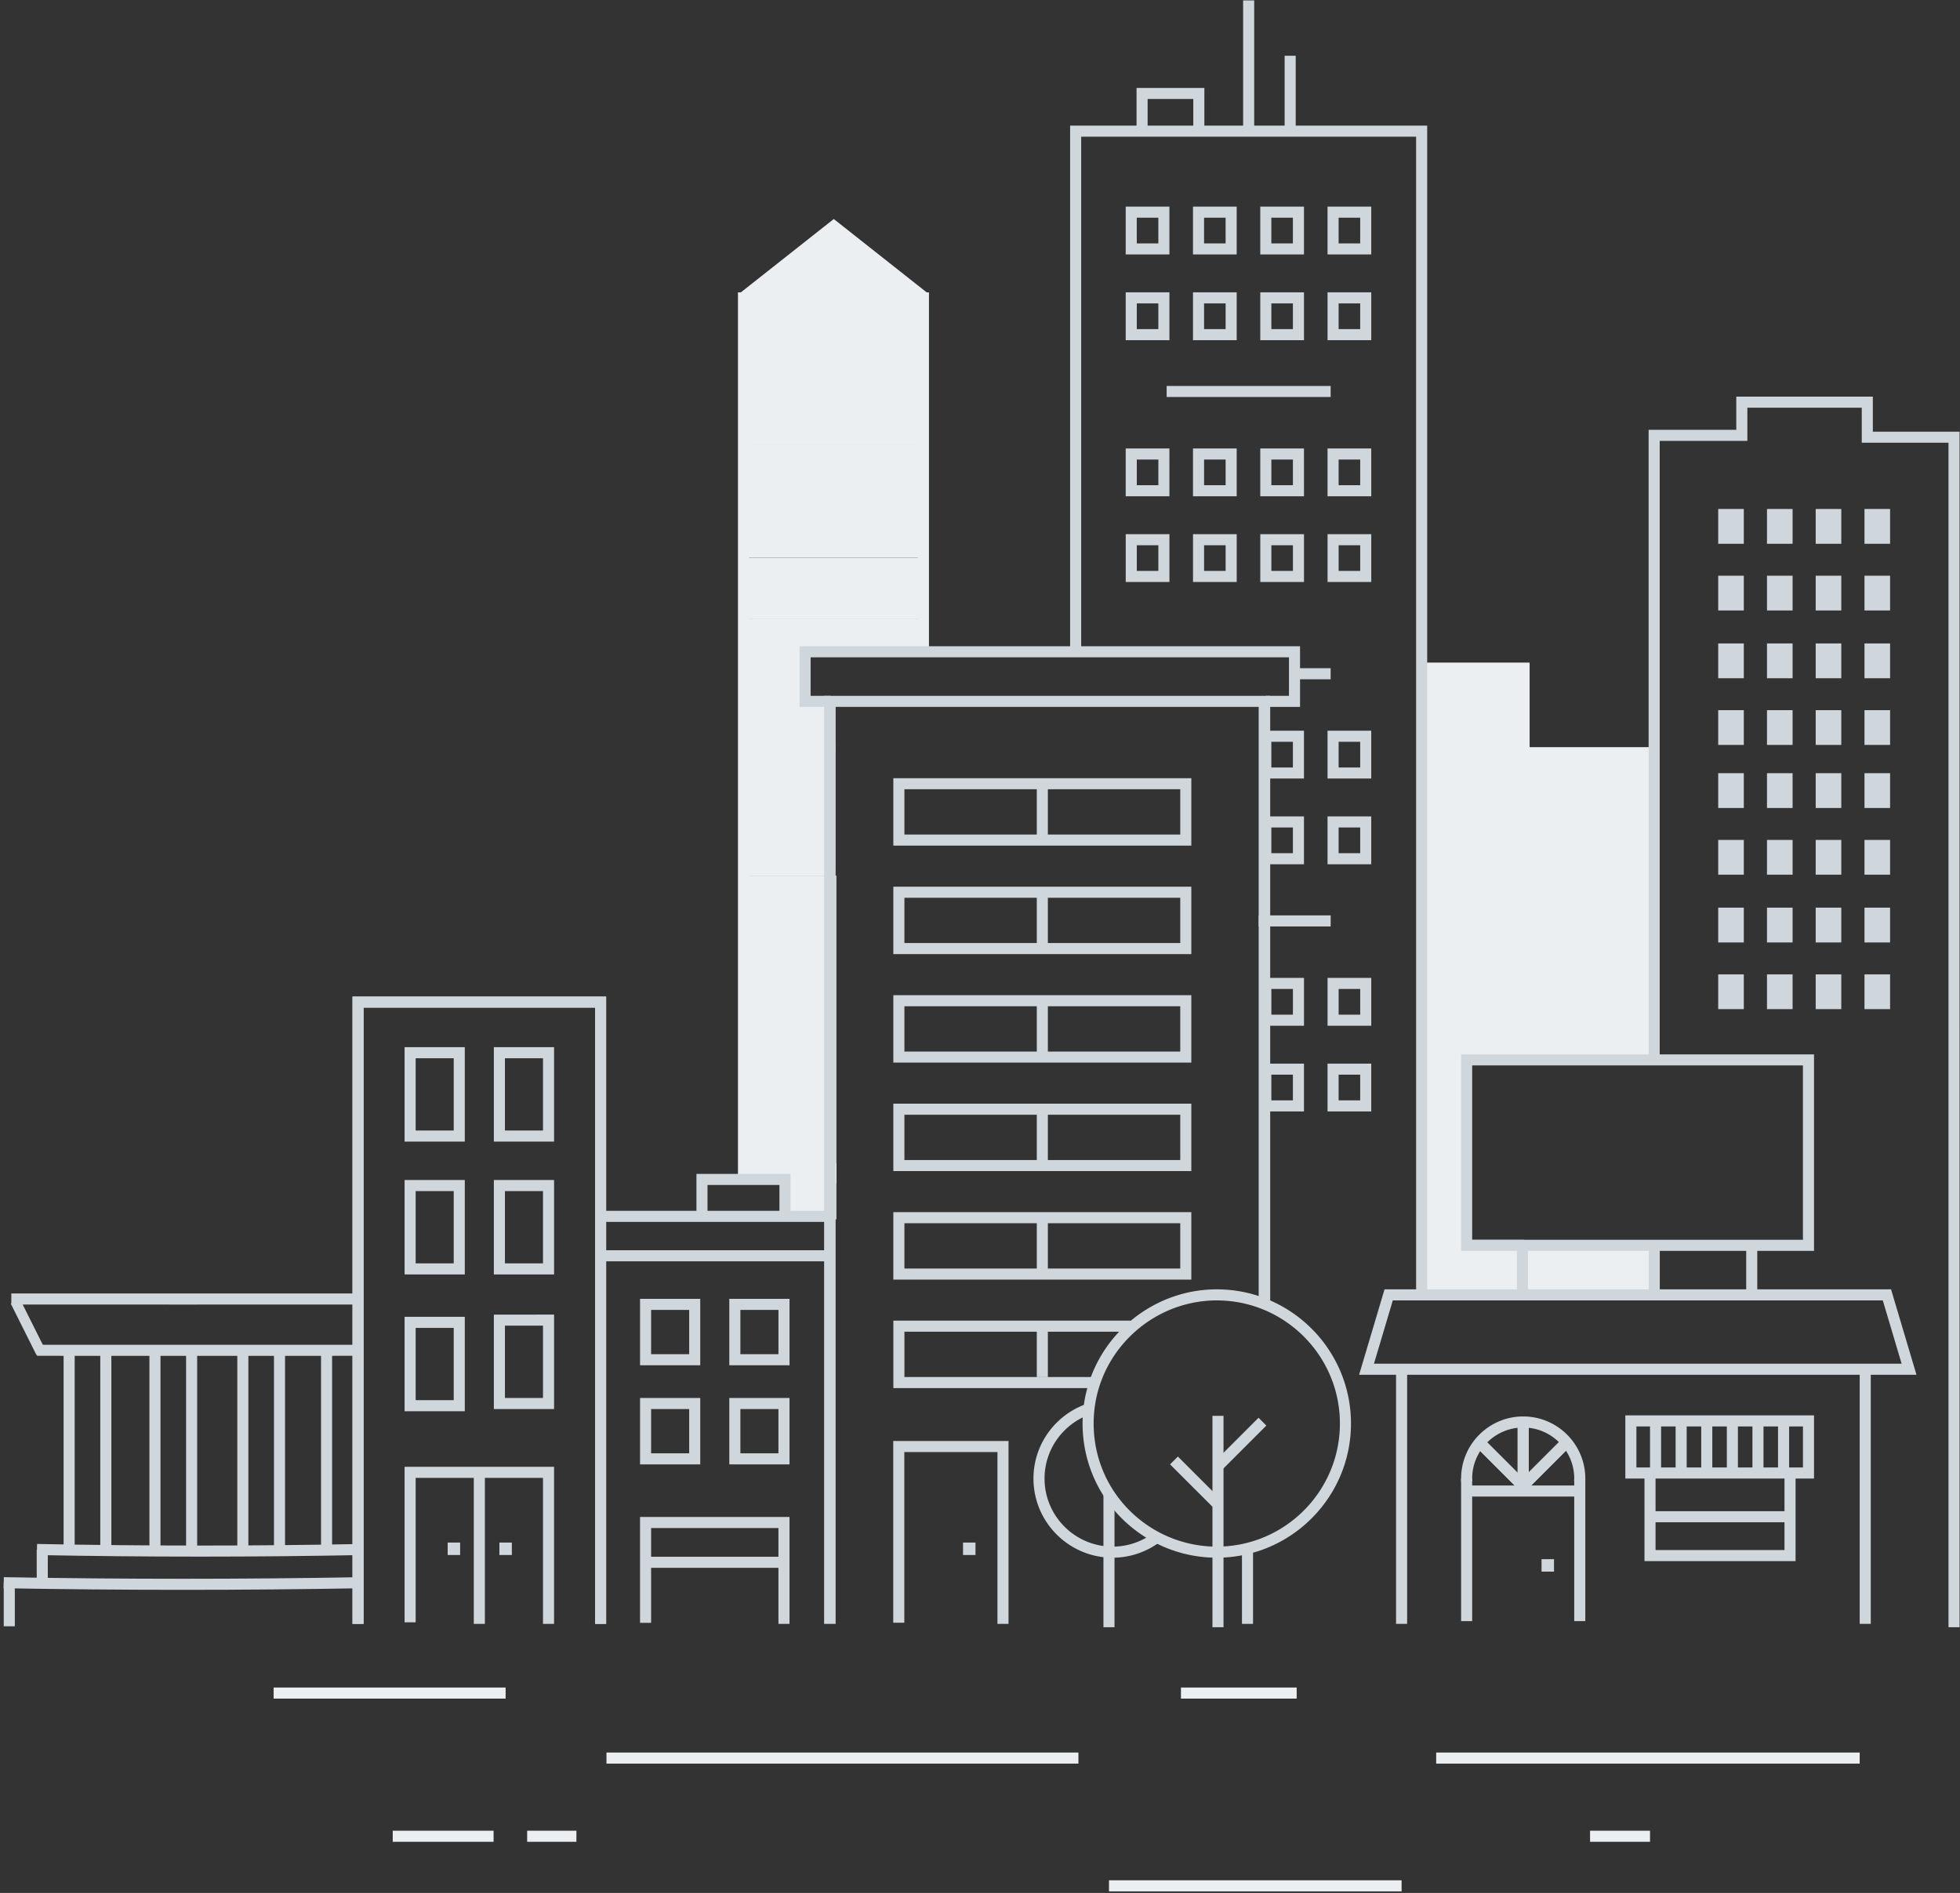 <svg width="382" height="369" xmlns="http://www.w3.org/2000/svg"><rect width="100%" height="100%" fill="#333333" stroke="none"/><g fill="none" fill-rule="evenodd"><path fill="#D0D7DC" d="M296.839 291.163l-1.526-1.525 9.397-9.397 1.525 1.526z"/><path fill="#ECEFF1" d="M296 251.74h27v-9.046h-27zm-150.015-21.035h-2.158V56.993h37.224v70.132h-2.158V59.151h-32.908z"/><path fill="#ECEFF1" d="M145 170.694h18v60h-18zm133-40h18v76h-18z"/><path fill="#ECEFF1" d="M278 175.694h7v76h-7zm20.117 31.214h-2.158V131.32h-18.882v-2.158h21.04z"/><path fill="#ECEFF1" d="M282 241.694h15v10h-15z"/><path fill="#D0D7DC" d="M295.79 290.401h2.159v-12.426h-2.158z"/><path fill="#D0D7DC" d="M296.793 291.163l-9.397-9.396 1.526-1.526 9.396 9.397zm-178.659 25.384h-2.158V196.423H70.862v120.124h-2.158V194.265h49.43zM243.9 301.7c.11-.027.211-.075.315-.117v14.964h-2.158v-14.48a17.468 17.468 0 0 0 1.844-.367z"/><path fill="#ECEFF1" d="M152 226.694h11v11h-11z"/><path fill="#D0D7DC" d="M117.662 238.188h43.428v-2.158h-43.428zm0 7.688h43.428v-2.158h-43.428z"/><path fill="#D0D7DC" d="M154.077 237.11h-2.158v-6.115h-14.026v5.62h-2.158v-7.778h18.342zm42.483 79.437h-2.158v-33.493h-18.154v33.274h-2.158v-35.431h22.47zm-69.66-52.565h7.419v-8.632H126.9v8.632zm-2.157 2.158h11.733v-12.948h-11.733v12.948zm51.525-103.456h53.763v-8.83h-53.763v8.83zm-2.159 2.158h58.078v-13.145H174.11v13.145zm2.159 18.992h53.763v-8.83h-53.763v8.83zm-2.159 2.158h58.078v-13.145H174.11v13.145zm2.159 18.99h53.763v-8.829h-53.763v8.83zm-2.159 2.158h58.078v-13.145H174.11v13.145zm2.159 18.99h53.763v-8.828h-53.763v8.828zm-2.159 2.158h58.078v-13.144H174.11v13.144zm2.159 18.992h53.763v-8.83h-53.763v8.83zm-2.159 2.157h58.078v-13.144H174.11v13.144zm39.491 18.991h-37.33V259.6h43.866c.844-.76 1.723-1.48 2.622-2.158h-48.646v13.145h38.756c.2-.74.446-1.459.733-2.158M81.012 220.382h7.417v-14.09h-7.417v14.09zm-2.158 2.158h11.733v-18.407H78.854v18.407zm19.556-2.158h7.418v-14.09H98.41v14.09zm-2.158 2.158h11.734v-18.407H96.252v18.407zm-15.24 23.737h7.417v-14.091h-7.417v14.091zm-2.158 2.158h11.733v-18.407H78.854v18.407zm19.556-2.158h7.418v-14.091H98.41v14.091zm-2.158 2.158h11.734v-18.407H96.252v18.407zm2.158 24.077h7.418V258.42H98.41v14.092zm-2.158 2.158h11.734v-18.408H96.252v18.408zm-15.24-1.726h7.417v-14.092h-7.417v14.092zm-2.158 2.158h11.733v-18.408H78.854v18.408zm65.445-11.12h7.418v-8.632h-7.418v8.632zm-2.158 2.158h11.734v-12.948H142.14v12.948zM126.9 283.302h7.419v-8.632H126.9v8.632zm-2.157 2.157h11.733v-12.947h-11.733v12.947zm19.556-2.157h7.418v-8.632h-7.418v8.632zm-2.158 2.157h11.734v-12.947H142.14v12.947zm11.734 31.088h-2.158V297.87H126.9v18.477h-2.158V295.71h29.132zm-45.89 0h-2.158V288.09H81.011v28.155h-2.158v-30.313h29.132z"/><path fill="#D0D7DC" d="M126.428 305.623h25.76v-2.158h-25.76zM236.302 317.2h2.158v-41.204h-2.158zm59.343-64.784h2.158v-9.66h-2.158zm-23.558 64.13h2.158v-49.932h-2.158zm90.363 0h2.158v-49.932h-2.158zm-22.119-64.13h2.158v-9.66h-2.158zm-19 0h2.158v-9.66h-2.158zm25.204 34.229h2.158v-9.66h-2.158zm-4.99 0h2.158v-9.66h-2.158zm-4.99 0h2.158v-9.66h-2.158zm-4.99 0h2.157v-9.66h-2.157zm-9.981 10.098h27.29v-2.158h-27.29zm-35.74-5.012h22.05v-2.157h-22.05zm40.73-5.086h2.158v-9.66h-2.158zm-4.99 0h2.158v-9.66h-2.158z"/><path fill="#D0D7DC" d="M238.234 286.47l-1.526-1.526 8.575-8.575 1.525 1.526zm-1.615 7.56l-8.576-8.574 1.526-1.526 8.575 8.575zm-21.56 23.17h2.158v-26.278h-2.158zM202.07 163.763h2.157v-10.448h-2.158zm0 21.535h2.157V174.85h-2.158zm0 20.763h2.157v-10.447h-2.158zm0 20.467h2.157V216.08h-2.158zm0 21.83h2.157v-10.447h-2.158zm0 20.096h2.157v-10.447h-2.158zM92.34 316.547h2.16v-29.536h-2.16zm-5.09-13.42h2.427V300.7h-2.428zm10.08 0h2.429V300.7H97.33zm90.363 0h2.428V300.7h-2.428zm112.751 3.237h2.428v-2.427h-2.428z"/><path d="M237.148 253.496c-11.846 0-22.056 8.826-23.751 20.53a24.9 24.9 0 0 0-.247 3.468c0 8.39 4.27 16.034 11.423 20.443a23.994 23.994 0 0 0 12.575 3.554c13.232 0 23.997-10.765 23.997-23.997 0-13.233-10.765-23.998-23.997-23.998m0 50.153a26.15 26.15 0 0 1-13.705-3.873c-7.798-4.808-12.451-13.137-12.451-22.282a26.697 26.697 0 0 1 .27-3.775c1.846-12.76 12.974-22.381 25.886-22.381 14.421 0 26.155 11.733 26.155 26.156 0 14.421-11.734 26.155-26.155 26.155" fill="#D0D7DC"/><path d="M226.063 300.407c-.461-.334-.925-.672-1.337-1.066-.093-.088-.164-.189-.242-.286a13.178 13.178 0 0 1-7.636 2.436c-7.316 0-13.27-5.953-13.27-13.27 0-5.985 3.984-11.051 9.437-12.701-.055-.47-.096-.94-.102-1.412a2.69 2.69 0 0 1 .129-.82c-6.67 1.701-11.622 7.741-11.622 14.933 0 8.508 6.92 15.428 15.428 15.428a15.33 15.33 0 0 0 9.323-3.164l-.108-.078m80.753-12.186c0 .148-.02.292-.027.438.07.017.136.019.208.04.64.19 1.283.338 1.93.47.025-.313.047-.627.047-.948 0-6.675-5.43-12.105-12.105-12.105-6.674 0-12.103 5.43-12.103 12.105 0 .234.017.465.032.696.717-.062 1.435-.117 2.153-.172-.01-.175-.027-.347-.027-.524 0-5.484 4.461-9.947 9.945-9.947 5.485 0 9.947 4.463 9.947 9.947m12.116-2.154h32.458v-8.003h-32.458v8.003zm-2.158 2.158h36.774v-12.319h-36.774v12.319zm-48.994-22.388h102.844l-3.674-12.342h-95.496l-3.674 12.341zm105.737 2.157H264.886l4.958-16.657h98.716l4.957 16.657z" fill="#D0D7DC"/><path fill="#D0D7DC" d="M349.952 304.319h-29.447v-16.903h2.158v14.745h25.131v-14.745h2.158zm-65.187 11.689h2.158V288.22h-2.158zm22.05 0h2.158V288.22h-2.158z"/><path fill="#ECEFF1" d="M53.33 331.113h45.215v-2.158H53.33zm64.871 12.678h91.981v-2.158h-91.98zm161.709 0h82.54v-2.158h-82.54zm-49.745-12.678h22.557v-2.158h-22.557zm-14.026 37.584h57.027v-2.158H216.14zm93.762-9.666h11.683v-2.158h-11.683zm-207.159 0h9.598v-2.158h-9.598zm-26.198 0H96.2v-2.158H76.544z"/><path d="M38.45 264.306c-10.51 0-21.019-.002-31.246-.009l.001-2.158c20.454.013 42.032.013 62.499 0v2.158c-10.233.007-20.744.009-31.254.009m-2.853-10c-11.233 0-22.463-.002-33.393-.009l.001-2.158c21.86.013 44.92.013 66.794 0l.001 2.158c-10.937.007-22.17.009-33.403.009m3.375 49.134c-10.532 0-21.079-.104-31.789-.31l.043-2.158c21.39.413 42.13.413 63.4 0l.042 2.158c-10.65.206-21.165.31-31.696.31M.73 317.021h2.158v-8.497H.73z" fill="#D0D7DC"/><path fill="#D0D7DC" d="M7.158 308.525h2.158v-6.474H7.158z"/><path d="M.712 309.604l.037-2.158c23.614.416 46.387.416 69.619 0l.04 2.158c-11.63.207-23.144.31-34.706.31-11.56 0-23.17-.103-34.99-.31zm11.685-7.554h2.157v-38.302h-2.157zm7.148 0h2.158v-38.302h-2.158zm9.575 0h2.158v-38.302H29.12zm7.148 0h2.158v-38.302h-2.158zm9.981 0h2.158v-38.302h-2.158zm7.148 0h2.158v-38.302h-2.158zm9.171 0h2.158v-38.302h-2.158zm291.306-196.051h4.99v-6.78h-4.99zm9.509 0h4.99v-6.78h-4.99zm-9.509 13.005h4.99v-6.78h-4.99zm9.509 0h4.99v-6.78h-4.99zm-9.509 13.205h4.99v-6.78h-4.99zm9.509 0h4.99v-6.78h-4.99zm-9.509 13.006h4.99v-6.78h-4.99zm9.509 0h4.99v-6.78h-4.99zm-9.509 12.288h4.99v-6.78h-4.99zm9.509 0h4.99v-6.78h-4.99zm-9.509 13.006h4.99v-6.78h-4.99zm9.509 0h4.99v-6.78h-4.99zm-9.509 13.205h4.99v-6.78h-4.99zm9.509 0h4.99v-6.78h-4.99zm-9.509 13.005h4.99v-6.78h-4.99zm9.509 0h4.99v-6.78h-4.99zm-28.509-90.72h4.99v-6.78h-4.99zm9.509 0h4.99v-6.78h-4.99zm-9.509 13.005h4.99v-6.78h-4.99zm9.509 0h4.99v-6.78h-4.99zm-9.509 13.205h4.99v-6.78h-4.99zm9.509 0h4.99v-6.78h-4.99zm-9.509 13.006h4.99v-6.78h-4.99zm9.509 0h4.99v-6.78h-4.99zm-9.509 12.288h4.99v-6.78h-4.99zm9.509 0h4.99v-6.78h-4.99zm-9.509 13.006h4.99v-6.78h-4.99zm9.509 0h4.99v-6.78h-4.99zm-9.509 13.205h4.99v-6.78h-4.99zm9.509 0h4.99v-6.78h-4.99zm-9.509 13.005h4.99v-6.78h-4.99zm9.509 0h4.99v-6.78h-4.99z" fill="#D0D7DC"/><path fill="#ECEFF1" d="M296.802 154.099h24.782v-2.158h-24.782zm0 6.608h24.782v-2.158h-24.782zm0 6.721h24.782v-2.158h-24.782zm0 6.61h24.782v-2.158h-24.782zm0 6.81h24.782v-2.158h-24.782zm0 6.609h24.782v-2.158h-24.782zm0 6.721h24.782v-2.158h-24.782zm0 6.608h24.782v-2.158h-24.782zM144.905 86.761h35.674v-6.78h-35.674z"/><path fill="#ECEFF1" d="M144.905 86.758h35.674V84.6h-35.674zm0 7.308h35.674v-2.158h-35.674zm0 4.619h35.674v-2.158h-35.674zm0 7.55h35.674v-2.158h-35.674zm0 4.619h35.674v-2.158h-35.674zm0 7.309h35.674v-2.158h-35.674zm0 4.619h35.674v-2.158h-35.674zm0 7.308h12.611v-2.158h-12.61zm0 5.927h12.611v-3.466h-12.61zm0 33.636h17.87v-33.636h-17.87z"/><path fill="#ECEFF1" d="M144.905 146.636h17.87v-2.158h-17.87zm0 7.551h16.792v-2.158h-16.792zm0 4.619h16.792v-2.158h-16.792zm0 7.307h16.792v-2.158h-16.792zm0 4.619h16.792v-2.158h-16.792zM145 57.694h35v23h-35zm0 29h35v15h-35z"/><path fill="#ECEFF1" d="M145 97.694h35v11h-35zm0 12h35v11h-35zm0 12h11v11h-11z"/><path fill="#ECEFF1" d="M145 121.694h35v6h-35zm152.038 85h24.783v-61.047h-24.783z"/><path fill="#D0D7DC" d="M381.916 317.202h-2.158V86.305h-16.904v-6.833h-22.297v6.474h-17.085v119.943h-2.158V83.788H338.4v-6.474h26.613v6.833h16.904z"/><g fill="#D0D7DC"><path d="M278.156 251.745h-2.158V26.648h-65.276v100.477h-2.158V24.49h69.592z"/><path d="M242.281 25.568h2.158V.078h-2.158zm-14.904 51.824h31.964v-2.158h-31.964zm22.996-51.824h2.158v-14.7h-2.158zm-15.645.001h-2.158v-6.271h-8.901v6.27h-2.158V17.14h13.217zm-13.172 21.877h4.203V42.44h-4.203v5.007zm-2.158 2.158h8.519v-9.323h-8.519v9.323zm15.271-2.158h4.201V42.44h-4.201v5.007zm-2.158 2.158h8.517v-9.323h-8.517v9.323zm15.272-2.158h4.201V42.44h-4.201v5.007zm-2.16 2.158h8.518v-9.323h-8.517v9.323zm15.271-2.158h4.203V42.44h-4.203v5.007zm-2.159 2.158h8.518v-9.323h-8.518v9.323zm-37.179 14.549h4.203v-5.008h-4.203v5.008zm-2.158 2.158h8.519v-9.324h-8.519v9.324zm15.271-2.158h4.201v-5.008h-4.201v5.008zm-2.158 2.158h8.517v-9.324h-8.517v9.324zm15.272-2.158h4.201v-5.008h-4.201v5.008zm-2.16 2.158h8.518v-9.324h-8.517v9.324zm15.271-2.158h4.203v-5.008h-4.203v5.008zm-2.159 2.158h8.518v-9.324h-8.518v9.324zm-37.179 28.276h4.203v-5.008h-4.203v5.008zm-2.158 2.158h8.519V87.42h-8.519v9.324zm15.271-2.158h4.201v-5.008h-4.201v5.008zm-2.158 2.158h8.517V87.42h-8.517v9.324zm15.272-2.158h4.201v-5.008h-4.201v5.008zm-2.16 2.158h8.518V87.42h-8.517v9.324zm15.271-2.158h4.203v-5.008h-4.203v5.008zm-2.159 2.158h8.518V87.42h-8.518v9.324zm-37.179 14.549h4.203v-5.007h-4.203v5.007zm-2.158 2.158h8.519v-9.323h-8.519v9.323zm15.271-2.158h4.201v-5.007h-4.201v5.007zm-2.158 2.158h8.517v-9.323h-8.517v9.323zm15.272-2.158h4.201v-5.007h-4.201v5.007zm-2.16 2.158h8.518v-9.323h-8.517v9.323zm15.271-2.158h4.203v-5.007h-4.203v5.007zm-2.159 2.158h8.518v-9.323h-8.518v9.323zm-13.422 67.146h14.028v-2.158h-14.028zm2.47 17.196h4.201v-5.008h-4.201v5.008zm-2.16 2.158h8.518v-9.324h-8.517v9.324zm15.271-2.158h4.203v-5.008h-4.203v5.008zm-2.159 2.158h8.518v-9.324h-8.518v9.324zM247.783 214.5h4.201v-5.007h-4.201v5.008zm-2.16 2.159h8.518v-9.323h-8.517v9.323zm15.271-2.159h4.203v-5.007h-4.203v5.008zm-2.159 2.159h8.518v-9.323h-8.518v9.323zm-7.013-84.246h7.62v-2.158h-7.62zm-3.939 17.195h4.201v-5.007h-4.201v5.007zm-2.16 2.158h8.518v-9.323h-8.517v9.323zm15.271-2.158h4.203v-5.007h-4.203v5.007zm-2.159 2.158h8.518v-9.323h-8.518v9.323zm-10.952 14.55h4.201v-5.008h-4.201v5.008zm-2.16 2.158h8.518v-9.324h-8.517v9.324zm15.271-2.158h4.203v-5.008h-4.203v5.008zm-2.159 2.158h8.518v-9.324h-8.518v9.324z"/></g><path fill="#ECEFF1" d="M181 57.302l-18.5-14.608L144 57.302l17 9.392z"/><path fill="#D0D7DC" d="M253.374 137.8h-6.65v-2.158h4.492v-7.507h-93.228v7.507h3.908v2.158h-6.066v-11.823h97.544z"/><path d="M245.313 252.893c.78.144 1.531.368 2.245.679v-117.93h-86.94v180.905h2.244V137.8h82.451v115.093zm41.61-11.215h64.467V207.69h-64.467v33.987zm-2.158 2.158h68.783v-38.303h-68.783v38.303z" fill="#D0D7DC"/><path d="M3 253.694l5 10" stroke="#D0D7DC" stroke-width="2"/><path fill="#D0D7DC" d="M296.839 291.163l-1.526-1.525 9.397-9.397 1.525 1.526z"/><path fill="#D0D7DC" d="M295.79 290.401h2.159v-12.426h-2.158z"/><path fill="#D0D7DC" d="M296.793 291.163l-9.397-9.396 1.526-1.526 9.396 9.397zm-178.659 25.384h-2.158V196.423H70.862v120.124h-2.158V194.265h49.43z"/></g></svg>
